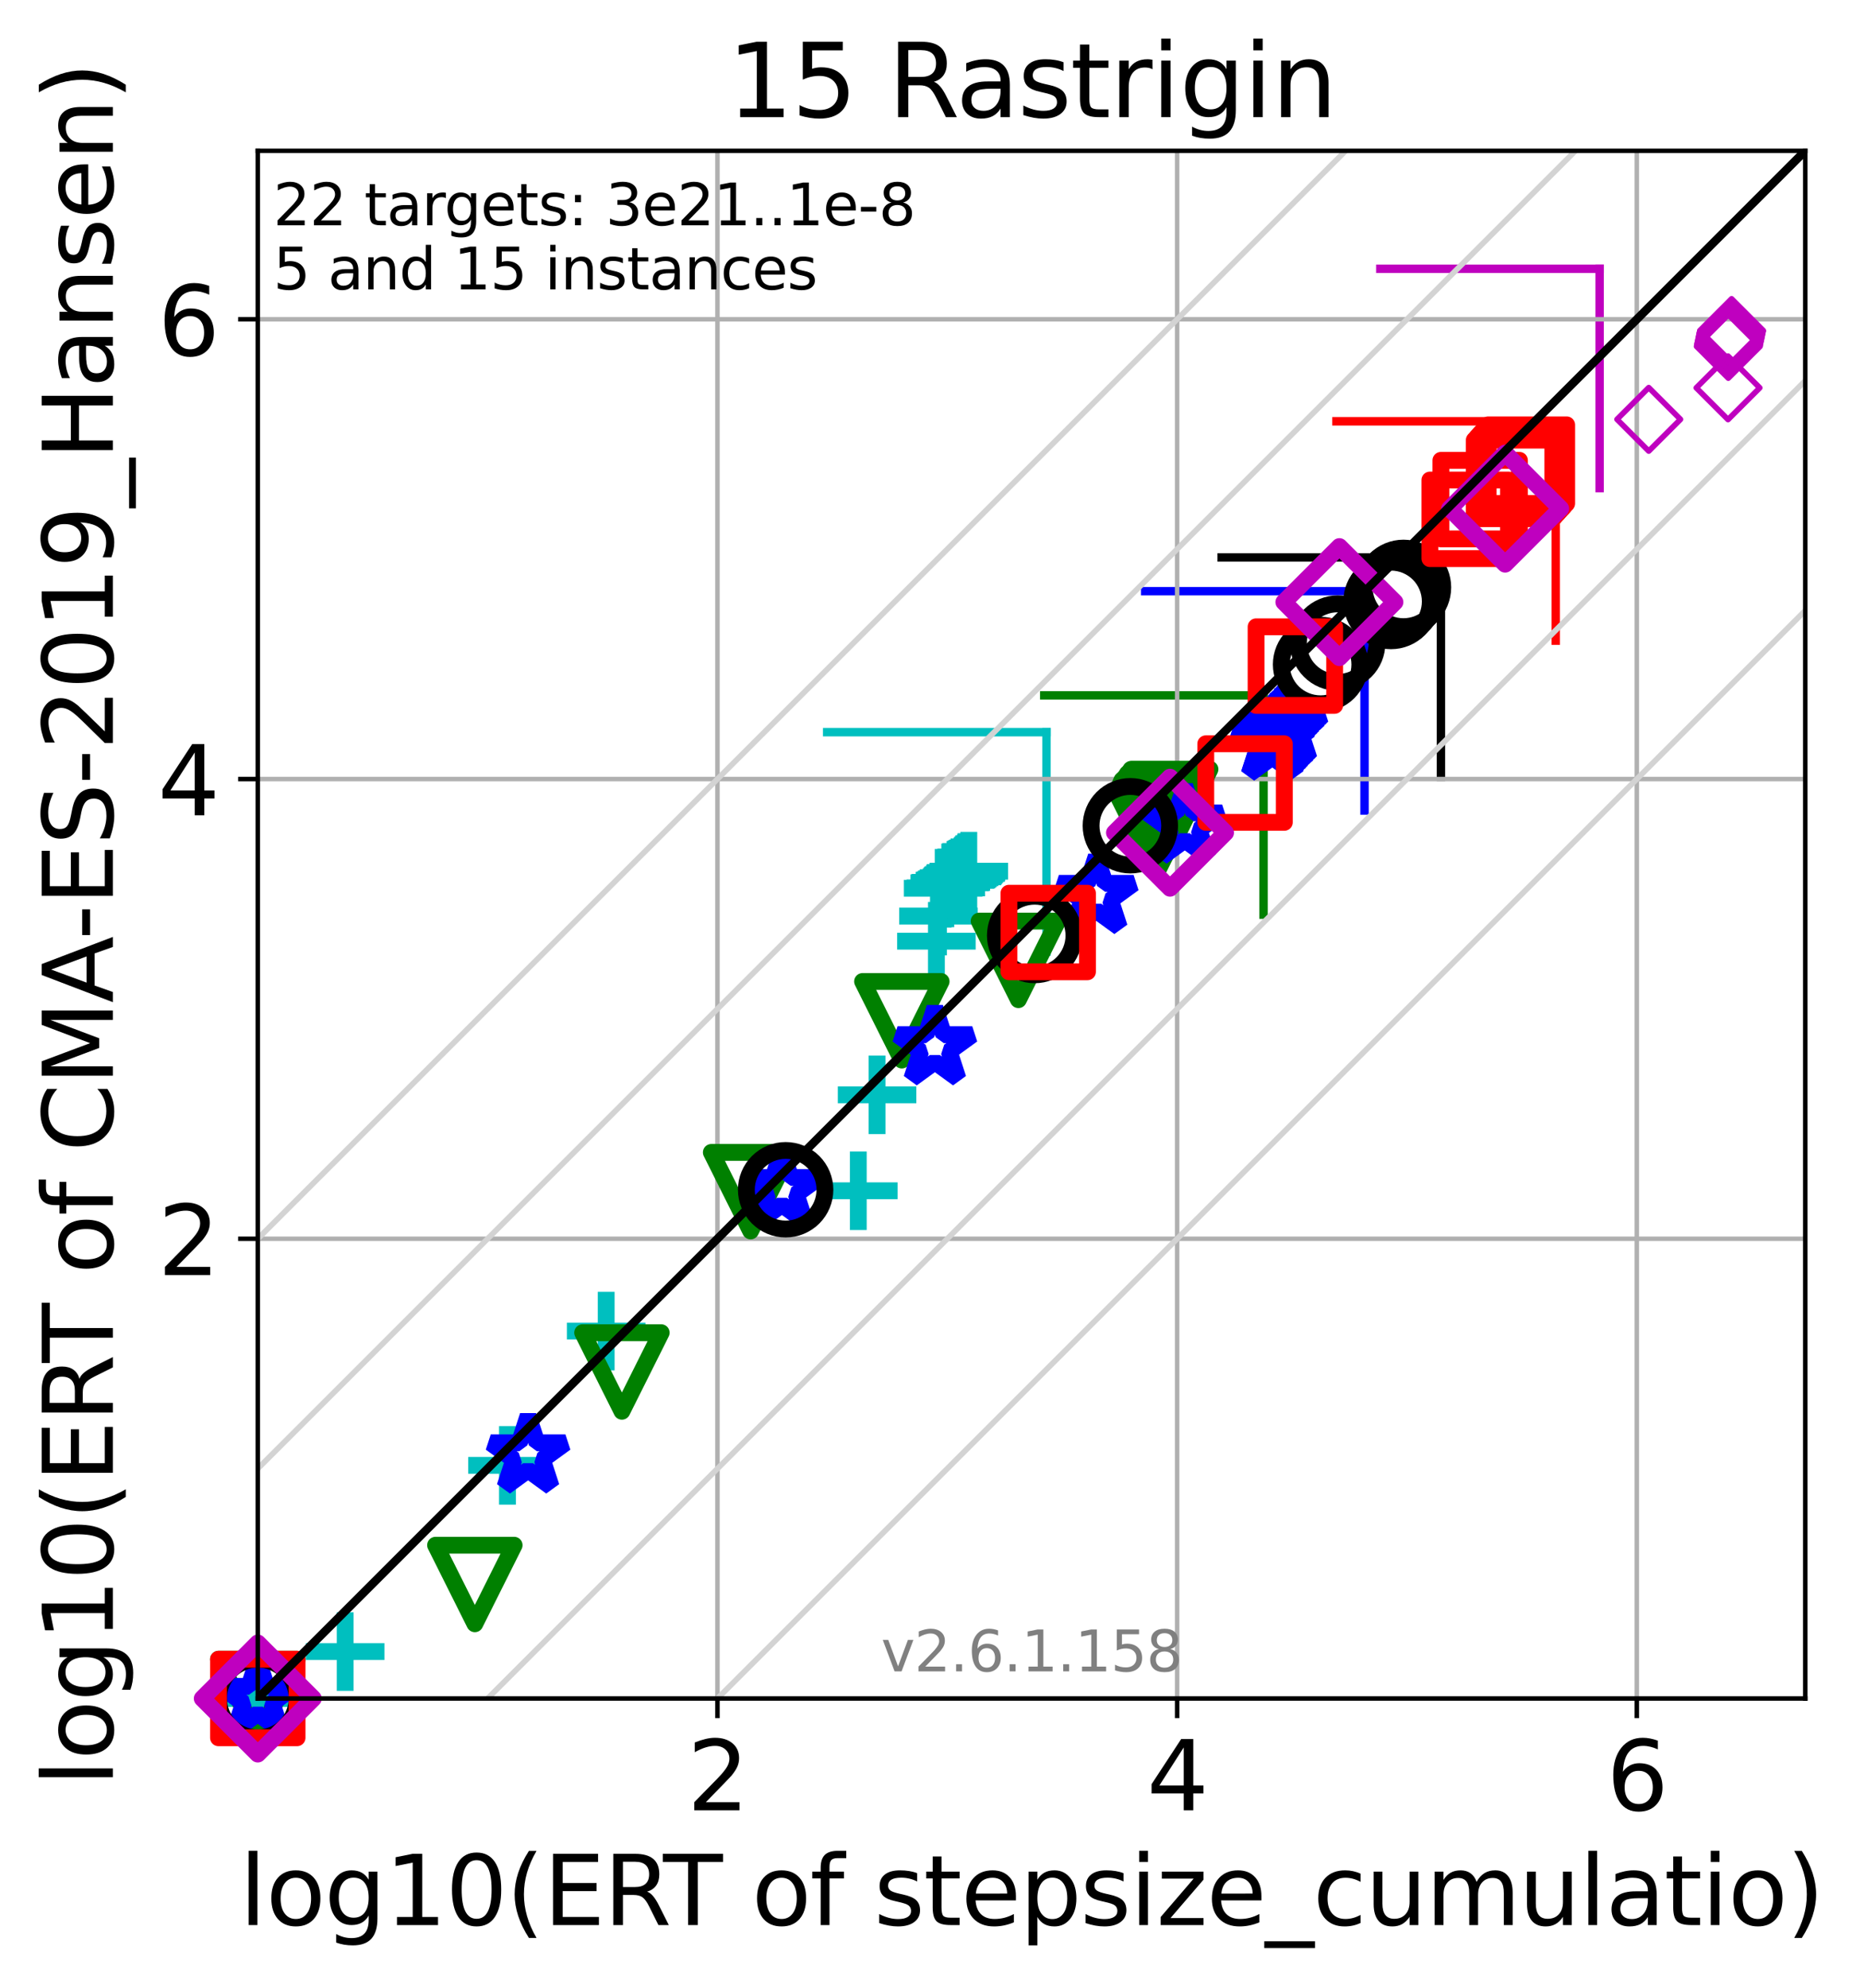 <?xml version="1.0" encoding="utf-8" standalone="no"?>
<!DOCTYPE svg PUBLIC "-//W3C//DTD SVG 1.1//EN"
  "http://www.w3.org/Graphics/SVG/1.1/DTD/svg11.dtd">
<svg xmlns:xlink="http://www.w3.org/1999/xlink" width="332.207pt" height="354.256pt" viewBox="0 0 332.207 354.256" xmlns="http://www.w3.org/2000/svg" version="1.1">
 <defs>
  <style type="text/css">*{stroke-linejoin: round; stroke-linecap: butt}</style>
 </defs>
 <g id="figure_1">
  <g id="patch_1">
   <path d="M 0 354.256 
L 332.207 354.256 
L 332.207 0 
L 0 0 
z
" style="fill: #ffffff"/>
  </g>
  <g id="axes_1">
   <g id="patch_2">
    <path d="M 45.942 302.677 
L 321.742 302.677 
L 321.742 26.877 
L 45.942 26.877 
z
" style="fill: #ffffff"/>
   </g>
   <g id="line2d_1">
    <path d="M 186.506 169.567 
L 186.506 130.479 
" clip-path="url(#p1ae0e7f740)" style="fill: none; stroke: #00bfbf; stroke-width: 1.5; stroke-linecap: square"/>
   </g>
   <g id="line2d_2">
    <path d="M 147.418 130.479 
L 186.506 130.479 
" clip-path="url(#p1ae0e7f740)" style="fill: none; stroke: #00bfbf; stroke-width: 1.5; stroke-linecap: square"/>
   </g>
   <g id="line2d_3">
    <path d="M 225.193 163.007 
L 225.193 123.919 
" clip-path="url(#p1ae0e7f740)" style="fill: none; stroke: #008000; stroke-width: 1.5; stroke-linecap: square"/>
   </g>
   <g id="line2d_4">
    <path d="M 186.105 123.919 
L 225.193 123.919 
" clip-path="url(#p1ae0e7f740)" style="fill: none; stroke: #008000; stroke-width: 1.5; stroke-linecap: square"/>
   </g>
   <g id="line2d_5">
    <path d="M 243.19 144.439 
L 243.19 105.351 
" clip-path="url(#p1ae0e7f740)" style="fill: none; stroke: #0000ff; stroke-width: 1.5; stroke-linecap: square"/>
   </g>
   <g id="line2d_6">
    <path d="M 204.102 105.351 
L 243.19 105.351 
" clip-path="url(#p1ae0e7f740)" style="fill: none; stroke: #0000ff; stroke-width: 1.5; stroke-linecap: square"/>
   </g>
   <g id="line2d_7">
    <path d="M 256.806 138.422 
L 256.806 99.334 
" clip-path="url(#p1ae0e7f740)" style="fill: none; stroke: #000000; stroke-width: 1.5; stroke-linecap: square"/>
   </g>
   <g id="line2d_8">
    <path d="M 217.718 99.334 
L 256.806 99.334 
" clip-path="url(#p1ae0e7f740)" style="fill: none; stroke: #000000; stroke-width: 1.5; stroke-linecap: square"/>
   </g>
   <g id="line2d_9">
    <path d="M 277.269 114.167 
L 277.269 75.079 
" clip-path="url(#p1ae0e7f740)" style="fill: none; stroke: #ff0000; stroke-width: 1.5; stroke-linecap: square"/>
   </g>
   <g id="line2d_10">
    <path d="M 238.181 75.079 
L 277.269 75.079 
" clip-path="url(#p1ae0e7f740)" style="fill: none; stroke: #ff0000; stroke-width: 1.5; stroke-linecap: square"/>
   </g>
   <g id="line2d_11">
    <path d="M 285.088 86.987 
L 285.088 47.899 
" clip-path="url(#p1ae0e7f740)" style="fill: none; stroke: #bf00bf; stroke-width: 1.5; stroke-linecap: square"/>
   </g>
   <g id="line2d_12">
    <path d="M 246 47.899 
L 285.088 47.899 
" clip-path="url(#p1ae0e7f740)" style="fill: none; stroke: #bf00bf; stroke-width: 1.5; stroke-linecap: square"/>
   </g>
   <g id="matplotlib.axis_1">
    <g id="xtick_1">
     <g id="line2d_13">
      <path d="M 127.867 302.677 
L 127.867 26.877 
" clip-path="url(#p1ae0e7f740)" style="fill: none; stroke: #b0b0b0; stroke-width: 0.8; stroke-linecap: square"/>
     </g>
     <g id="line2d_14">
      <defs>
       <path id="m1ad8eb8d39" d="M 0 0 
L 0 3.5 
" style="stroke: #000000; stroke-width: 0.8"/>
      </defs>
      <g>
       <use xlink:href="#m1ad8eb8d39" x="127.867" y="302.677" style="stroke: #000000; stroke-width: 0.8"/>
      </g>
     </g>
     <g id="text_1">
      <!-- 2 -->
      <g transform="translate(122.459 322.595)scale(0.17 -0.17)">
       <defs>
        <path id="DejaVuSans-32" d="M 1228 531 
L 3431 531 
L 3431 0 
L 469 0 
L 469 531 
Q 828 903 1448 1529 
Q 2069 2156 2228 2338 
Q 2531 2678 2651 2914 
Q 2772 3150 2772 3378 
Q 2772 3750 2511 3984 
Q 2250 4219 1831 4219 
Q 1534 4219 1204 4116 
Q 875 4013 500 3803 
L 500 4441 
Q 881 4594 1212 4672 
Q 1544 4750 1819 4750 
Q 2544 4750 2975 4387 
Q 3406 4025 3406 3419 
Q 3406 3131 3298 2873 
Q 3191 2616 2906 2266 
Q 2828 2175 2409 1742 
Q 1991 1309 1228 531 
z
" transform="scale(0.016)"/>
       </defs>
       <use xlink:href="#DejaVuSans-32"/>
      </g>
     </g>
    </g>
    <g id="xtick_2">
     <g id="line2d_15">
      <path d="M 209.792 302.677 
L 209.792 26.877 
" clip-path="url(#p1ae0e7f740)" style="fill: none; stroke: #b0b0b0; stroke-width: 0.8; stroke-linecap: square"/>
     </g>
     <g id="line2d_16">
      <g>
       <use xlink:href="#m1ad8eb8d39" x="209.792" y="302.677" style="stroke: #000000; stroke-width: 0.8"/>
      </g>
     </g>
     <g id="text_2">
      <!-- 4 -->
      <g transform="translate(204.384 322.595)scale(0.17 -0.17)">
       <defs>
        <path id="DejaVuSans-34" d="M 2419 4116 
L 825 1625 
L 2419 1625 
L 2419 4116 
z
M 2253 4666 
L 3047 4666 
L 3047 1625 
L 3713 1625 
L 3713 1100 
L 3047 1100 
L 3047 0 
L 2419 0 
L 2419 1100 
L 313 1100 
L 313 1709 
L 2253 4666 
z
" transform="scale(0.016)"/>
       </defs>
       <use xlink:href="#DejaVuSans-34"/>
      </g>
     </g>
    </g>
    <g id="xtick_3">
     <g id="line2d_17">
      <path d="M 291.717 302.677 
L 291.717 26.877 
" clip-path="url(#p1ae0e7f740)" style="fill: none; stroke: #b0b0b0; stroke-width: 0.8; stroke-linecap: square"/>
     </g>
     <g id="line2d_18">
      <g>
       <use xlink:href="#m1ad8eb8d39" x="291.717" y="302.677" style="stroke: #000000; stroke-width: 0.8"/>
      </g>
     </g>
     <g id="text_3">
      <!-- 6 -->
      <g transform="translate(286.309 322.595)scale(0.17 -0.17)">
       <defs>
        <path id="DejaVuSans-36" d="M 2113 2584 
Q 1688 2584 1439 2293 
Q 1191 2003 1191 1497 
Q 1191 994 1439 701 
Q 1688 409 2113 409 
Q 2538 409 2786 701 
Q 3034 994 3034 1497 
Q 3034 2003 2786 2293 
Q 2538 2584 2113 2584 
z
M 3366 4563 
L 3366 3988 
Q 3128 4100 2886 4159 
Q 2644 4219 2406 4219 
Q 1781 4219 1451 3797 
Q 1122 3375 1075 2522 
Q 1259 2794 1537 2939 
Q 1816 3084 2150 3084 
Q 2853 3084 3261 2657 
Q 3669 2231 3669 1497 
Q 3669 778 3244 343 
Q 2819 -91 2113 -91 
Q 1303 -91 875 529 
Q 447 1150 447 2328 
Q 447 3434 972 4092 
Q 1497 4750 2381 4750 
Q 2619 4750 2861 4703 
Q 3103 4656 3366 4563 
z
" transform="scale(0.016)"/>
       </defs>
       <use xlink:href="#DejaVuSans-36"/>
      </g>
     </g>
    </g>
    <g id="text_4">
     <!-- log10(ERT of stepsize_cumulatio) -->
     <g transform="translate(42.677 343.047)scale(0.17 -0.17)">
      <defs>
       <path id="DejaVuSans-6c" d="M 603 4863 
L 1178 4863 
L 1178 0 
L 603 0 
L 603 4863 
z
" transform="scale(0.016)"/>
       <path id="DejaVuSans-6f" d="M 1959 3097 
Q 1497 3097 1228 2736 
Q 959 2375 959 1747 
Q 959 1119 1226 758 
Q 1494 397 1959 397 
Q 2419 397 2687 759 
Q 2956 1122 2956 1747 
Q 2956 2369 2687 2733 
Q 2419 3097 1959 3097 
z
M 1959 3584 
Q 2709 3584 3137 3096 
Q 3566 2609 3566 1747 
Q 3566 888 3137 398 
Q 2709 -91 1959 -91 
Q 1206 -91 779 398 
Q 353 888 353 1747 
Q 353 2609 779 3096 
Q 1206 3584 1959 3584 
z
" transform="scale(0.016)"/>
       <path id="DejaVuSans-67" d="M 2906 1791 
Q 2906 2416 2648 2759 
Q 2391 3103 1925 3103 
Q 1463 3103 1205 2759 
Q 947 2416 947 1791 
Q 947 1169 1205 825 
Q 1463 481 1925 481 
Q 2391 481 2648 825 
Q 2906 1169 2906 1791 
z
M 3481 434 
Q 3481 -459 3084 -895 
Q 2688 -1331 1869 -1331 
Q 1566 -1331 1297 -1286 
Q 1028 -1241 775 -1147 
L 775 -588 
Q 1028 -725 1275 -790 
Q 1522 -856 1778 -856 
Q 2344 -856 2625 -561 
Q 2906 -266 2906 331 
L 2906 616 
Q 2728 306 2450 153 
Q 2172 0 1784 0 
Q 1141 0 747 490 
Q 353 981 353 1791 
Q 353 2603 747 3093 
Q 1141 3584 1784 3584 
Q 2172 3584 2450 3431 
Q 2728 3278 2906 2969 
L 2906 3500 
L 3481 3500 
L 3481 434 
z
" transform="scale(0.016)"/>
       <path id="DejaVuSans-31" d="M 794 531 
L 1825 531 
L 1825 4091 
L 703 3866 
L 703 4441 
L 1819 4666 
L 2450 4666 
L 2450 531 
L 3481 531 
L 3481 0 
L 794 0 
L 794 531 
z
" transform="scale(0.016)"/>
       <path id="DejaVuSans-30" d="M 2034 4250 
Q 1547 4250 1301 3770 
Q 1056 3291 1056 2328 
Q 1056 1369 1301 889 
Q 1547 409 2034 409 
Q 2525 409 2770 889 
Q 3016 1369 3016 2328 
Q 3016 3291 2770 3770 
Q 2525 4250 2034 4250 
z
M 2034 4750 
Q 2819 4750 3233 4129 
Q 3647 3509 3647 2328 
Q 3647 1150 3233 529 
Q 2819 -91 2034 -91 
Q 1250 -91 836 529 
Q 422 1150 422 2328 
Q 422 3509 836 4129 
Q 1250 4750 2034 4750 
z
" transform="scale(0.016)"/>
       <path id="DejaVuSans-28" d="M 1984 4856 
Q 1566 4138 1362 3434 
Q 1159 2731 1159 2009 
Q 1159 1288 1364 580 
Q 1569 -128 1984 -844 
L 1484 -844 
Q 1016 -109 783 600 
Q 550 1309 550 2009 
Q 550 2706 781 3412 
Q 1013 4119 1484 4856 
L 1984 4856 
z
" transform="scale(0.016)"/>
       <path id="DejaVuSans-45" d="M 628 4666 
L 3578 4666 
L 3578 4134 
L 1259 4134 
L 1259 2753 
L 3481 2753 
L 3481 2222 
L 1259 2222 
L 1259 531 
L 3634 531 
L 3634 0 
L 628 0 
L 628 4666 
z
" transform="scale(0.016)"/>
       <path id="DejaVuSans-52" d="M 2841 2188 
Q 3044 2119 3236 1894 
Q 3428 1669 3622 1275 
L 4263 0 
L 3584 0 
L 2988 1197 
Q 2756 1666 2539 1819 
Q 2322 1972 1947 1972 
L 1259 1972 
L 1259 0 
L 628 0 
L 628 4666 
L 2053 4666 
Q 2853 4666 3247 4331 
Q 3641 3997 3641 3322 
Q 3641 2881 3436 2590 
Q 3231 2300 2841 2188 
z
M 1259 4147 
L 1259 2491 
L 2053 2491 
Q 2509 2491 2742 2702 
Q 2975 2913 2975 3322 
Q 2975 3731 2742 3939 
Q 2509 4147 2053 4147 
L 1259 4147 
z
" transform="scale(0.016)"/>
       <path id="DejaVuSans-54" d="M -19 4666 
L 3928 4666 
L 3928 4134 
L 2272 4134 
L 2272 0 
L 1638 0 
L 1638 4134 
L -19 4134 
L -19 4666 
z
" transform="scale(0.016)"/>
       <path id="DejaVuSans-20" transform="scale(0.016)"/>
       <path id="DejaVuSans-66" d="M 2375 4863 
L 2375 4384 
L 1825 4384 
Q 1516 4384 1395 4259 
Q 1275 4134 1275 3809 
L 1275 3500 
L 2222 3500 
L 2222 3053 
L 1275 3053 
L 1275 0 
L 697 0 
L 697 3053 
L 147 3053 
L 147 3500 
L 697 3500 
L 697 3744 
Q 697 4328 969 4595 
Q 1241 4863 1831 4863 
L 2375 4863 
z
" transform="scale(0.016)"/>
       <path id="DejaVuSans-73" d="M 2834 3397 
L 2834 2853 
Q 2591 2978 2328 3040 
Q 2066 3103 1784 3103 
Q 1356 3103 1142 2972 
Q 928 2841 928 2578 
Q 928 2378 1081 2264 
Q 1234 2150 1697 2047 
L 1894 2003 
Q 2506 1872 2764 1633 
Q 3022 1394 3022 966 
Q 3022 478 2636 193 
Q 2250 -91 1575 -91 
Q 1294 -91 989 -36 
Q 684 19 347 128 
L 347 722 
Q 666 556 975 473 
Q 1284 391 1588 391 
Q 1994 391 2212 530 
Q 2431 669 2431 922 
Q 2431 1156 2273 1281 
Q 2116 1406 1581 1522 
L 1381 1569 
Q 847 1681 609 1914 
Q 372 2147 372 2553 
Q 372 3047 722 3315 
Q 1072 3584 1716 3584 
Q 2034 3584 2315 3537 
Q 2597 3491 2834 3397 
z
" transform="scale(0.016)"/>
       <path id="DejaVuSans-74" d="M 1172 4494 
L 1172 3500 
L 2356 3500 
L 2356 3053 
L 1172 3053 
L 1172 1153 
Q 1172 725 1289 603 
Q 1406 481 1766 481 
L 2356 481 
L 2356 0 
L 1766 0 
Q 1100 0 847 248 
Q 594 497 594 1153 
L 594 3053 
L 172 3053 
L 172 3500 
L 594 3500 
L 594 4494 
L 1172 4494 
z
" transform="scale(0.016)"/>
       <path id="DejaVuSans-65" d="M 3597 1894 
L 3597 1613 
L 953 1613 
Q 991 1019 1311 708 
Q 1631 397 2203 397 
Q 2534 397 2845 478 
Q 3156 559 3463 722 
L 3463 178 
Q 3153 47 2828 -22 
Q 2503 -91 2169 -91 
Q 1331 -91 842 396 
Q 353 884 353 1716 
Q 353 2575 817 3079 
Q 1281 3584 2069 3584 
Q 2775 3584 3186 3129 
Q 3597 2675 3597 1894 
z
M 3022 2063 
Q 3016 2534 2758 2815 
Q 2500 3097 2075 3097 
Q 1594 3097 1305 2825 
Q 1016 2553 972 2059 
L 3022 2063 
z
" transform="scale(0.016)"/>
       <path id="DejaVuSans-70" d="M 1159 525 
L 1159 -1331 
L 581 -1331 
L 581 3500 
L 1159 3500 
L 1159 2969 
Q 1341 3281 1617 3432 
Q 1894 3584 2278 3584 
Q 2916 3584 3314 3078 
Q 3713 2572 3713 1747 
Q 3713 922 3314 415 
Q 2916 -91 2278 -91 
Q 1894 -91 1617 61 
Q 1341 213 1159 525 
z
M 3116 1747 
Q 3116 2381 2855 2742 
Q 2594 3103 2138 3103 
Q 1681 3103 1420 2742 
Q 1159 2381 1159 1747 
Q 1159 1113 1420 752 
Q 1681 391 2138 391 
Q 2594 391 2855 752 
Q 3116 1113 3116 1747 
z
" transform="scale(0.016)"/>
       <path id="DejaVuSans-69" d="M 603 3500 
L 1178 3500 
L 1178 0 
L 603 0 
L 603 3500 
z
M 603 4863 
L 1178 4863 
L 1178 4134 
L 603 4134 
L 603 4863 
z
" transform="scale(0.016)"/>
       <path id="DejaVuSans-7a" d="M 353 3500 
L 3084 3500 
L 3084 2975 
L 922 459 
L 3084 459 
L 3084 0 
L 275 0 
L 275 525 
L 2438 3041 
L 353 3041 
L 353 3500 
z
" transform="scale(0.016)"/>
       <path id="DejaVuSans-5f" d="M 3263 -1063 
L 3263 -1509 
L -63 -1509 
L -63 -1063 
L 3263 -1063 
z
" transform="scale(0.016)"/>
       <path id="DejaVuSans-63" d="M 3122 3366 
L 3122 2828 
Q 2878 2963 2633 3030 
Q 2388 3097 2138 3097 
Q 1578 3097 1268 2742 
Q 959 2388 959 1747 
Q 959 1106 1268 751 
Q 1578 397 2138 397 
Q 2388 397 2633 464 
Q 2878 531 3122 666 
L 3122 134 
Q 2881 22 2623 -34 
Q 2366 -91 2075 -91 
Q 1284 -91 818 406 
Q 353 903 353 1747 
Q 353 2603 823 3093 
Q 1294 3584 2113 3584 
Q 2378 3584 2631 3529 
Q 2884 3475 3122 3366 
z
" transform="scale(0.016)"/>
       <path id="DejaVuSans-75" d="M 544 1381 
L 544 3500 
L 1119 3500 
L 1119 1403 
Q 1119 906 1312 657 
Q 1506 409 1894 409 
Q 2359 409 2629 706 
Q 2900 1003 2900 1516 
L 2900 3500 
L 3475 3500 
L 3475 0 
L 2900 0 
L 2900 538 
Q 2691 219 2414 64 
Q 2138 -91 1772 -91 
Q 1169 -91 856 284 
Q 544 659 544 1381 
z
M 1991 3584 
L 1991 3584 
z
" transform="scale(0.016)"/>
       <path id="DejaVuSans-6d" d="M 3328 2828 
Q 3544 3216 3844 3400 
Q 4144 3584 4550 3584 
Q 5097 3584 5394 3201 
Q 5691 2819 5691 2113 
L 5691 0 
L 5113 0 
L 5113 2094 
Q 5113 2597 4934 2840 
Q 4756 3084 4391 3084 
Q 3944 3084 3684 2787 
Q 3425 2491 3425 1978 
L 3425 0 
L 2847 0 
L 2847 2094 
Q 2847 2600 2669 2842 
Q 2491 3084 2119 3084 
Q 1678 3084 1418 2786 
Q 1159 2488 1159 1978 
L 1159 0 
L 581 0 
L 581 3500 
L 1159 3500 
L 1159 2956 
Q 1356 3278 1631 3431 
Q 1906 3584 2284 3584 
Q 2666 3584 2933 3390 
Q 3200 3197 3328 2828 
z
" transform="scale(0.016)"/>
       <path id="DejaVuSans-61" d="M 2194 1759 
Q 1497 1759 1228 1600 
Q 959 1441 959 1056 
Q 959 750 1161 570 
Q 1363 391 1709 391 
Q 2188 391 2477 730 
Q 2766 1069 2766 1631 
L 2766 1759 
L 2194 1759 
z
M 3341 1997 
L 3341 0 
L 2766 0 
L 2766 531 
Q 2569 213 2275 61 
Q 1981 -91 1556 -91 
Q 1019 -91 701 211 
Q 384 513 384 1019 
Q 384 1609 779 1909 
Q 1175 2209 1959 2209 
L 2766 2209 
L 2766 2266 
Q 2766 2663 2505 2880 
Q 2244 3097 1772 3097 
Q 1472 3097 1187 3025 
Q 903 2953 641 2809 
L 641 3341 
Q 956 3463 1253 3523 
Q 1550 3584 1831 3584 
Q 2591 3584 2966 3190 
Q 3341 2797 3341 1997 
z
" transform="scale(0.016)"/>
       <path id="DejaVuSans-29" d="M 513 4856 
L 1013 4856 
Q 1481 4119 1714 3412 
Q 1947 2706 1947 2009 
Q 1947 1309 1714 600 
Q 1481 -109 1013 -844 
L 513 -844 
Q 928 -128 1133 580 
Q 1338 1288 1338 2009 
Q 1338 2731 1133 3434 
Q 928 4138 513 4856 
z
" transform="scale(0.016)"/>
      </defs>
      <use xlink:href="#DejaVuSans-6c"/>
      <use xlink:href="#DejaVuSans-6f" x="27.783"/>
      <use xlink:href="#DejaVuSans-67" x="88.965"/>
      <use xlink:href="#DejaVuSans-31" x="152.441"/>
      <use xlink:href="#DejaVuSans-30" x="216.064"/>
      <use xlink:href="#DejaVuSans-28" x="279.688"/>
      <use xlink:href="#DejaVuSans-45" x="318.701"/>
      <use xlink:href="#DejaVuSans-52" x="381.885"/>
      <use xlink:href="#DejaVuSans-54" x="444.117"/>
      <use xlink:href="#DejaVuSans-20" x="505.201"/>
      <use xlink:href="#DejaVuSans-6f" x="536.988"/>
      <use xlink:href="#DejaVuSans-66" x="598.17"/>
      <use xlink:href="#DejaVuSans-20" x="633.375"/>
      <use xlink:href="#DejaVuSans-73" x="665.162"/>
      <use xlink:href="#DejaVuSans-74" x="717.262"/>
      <use xlink:href="#DejaVuSans-65" x="756.471"/>
      <use xlink:href="#DejaVuSans-70" x="817.994"/>
      <use xlink:href="#DejaVuSans-73" x="881.471"/>
      <use xlink:href="#DejaVuSans-69" x="933.57"/>
      <use xlink:href="#DejaVuSans-7a" x="961.354"/>
      <use xlink:href="#DejaVuSans-65" x="1013.844"/>
      <use xlink:href="#DejaVuSans-5f" x="1075.367"/>
      <use xlink:href="#DejaVuSans-63" x="1125.367"/>
      <use xlink:href="#DejaVuSans-75" x="1180.348"/>
      <use xlink:href="#DejaVuSans-6d" x="1243.727"/>
      <use xlink:href="#DejaVuSans-75" x="1341.139"/>
      <use xlink:href="#DejaVuSans-6c" x="1404.518"/>
      <use xlink:href="#DejaVuSans-61" x="1432.301"/>
      <use xlink:href="#DejaVuSans-74" x="1493.58"/>
      <use xlink:href="#DejaVuSans-69" x="1532.789"/>
      <use xlink:href="#DejaVuSans-6f" x="1560.572"/>
      <use xlink:href="#DejaVuSans-29" x="1621.754"/>
     </g>
    </g>
   </g>
   <g id="matplotlib.axis_2">
    <g id="ytick_1">
     <g id="line2d_19">
      <path d="M 45.942 220.752 
L 321.742 220.752 
" clip-path="url(#p1ae0e7f740)" style="fill: none; stroke: #b0b0b0; stroke-width: 0.8; stroke-linecap: square"/>
     </g>
     <g id="line2d_20">
      <defs>
       <path id="mde16da1a6f" d="M 0 0 
L -3.5 0 
" style="stroke: #000000; stroke-width: 0.8"/>
      </defs>
      <g>
       <use xlink:href="#mde16da1a6f" x="45.942" y="220.752" style="stroke: #000000; stroke-width: 0.8"/>
      </g>
     </g>
     <g id="text_5">
      <!-- 2 -->
      <g transform="translate(28.126 227.211)scale(0.17 -0.17)">
       <use xlink:href="#DejaVuSans-32"/>
      </g>
     </g>
    </g>
    <g id="ytick_2">
     <g id="line2d_21">
      <path d="M 45.942 138.827 
L 321.742 138.827 
" clip-path="url(#p1ae0e7f740)" style="fill: none; stroke: #b0b0b0; stroke-width: 0.8; stroke-linecap: square"/>
     </g>
     <g id="line2d_22">
      <g>
       <use xlink:href="#mde16da1a6f" x="45.942" y="138.827" style="stroke: #000000; stroke-width: 0.8"/>
      </g>
     </g>
     <g id="text_6">
      <!-- 4 -->
      <g transform="translate(28.126 145.286)scale(0.17 -0.17)">
       <use xlink:href="#DejaVuSans-34"/>
      </g>
     </g>
    </g>
    <g id="ytick_3">
     <g id="line2d_23">
      <path d="M 45.942 56.902 
L 321.742 56.902 
" clip-path="url(#p1ae0e7f740)" style="fill: none; stroke: #b0b0b0; stroke-width: 0.8; stroke-linecap: square"/>
     </g>
     <g id="line2d_24">
      <g>
       <use xlink:href="#mde16da1a6f" x="45.942" y="56.902" style="stroke: #000000; stroke-width: 0.8"/>
      </g>
     </g>
     <g id="text_7">
      <!-- 6 -->
      <g transform="translate(28.126 63.361)scale(0.17 -0.17)">
       <use xlink:href="#DejaVuSans-36"/>
      </g>
     </g>
    </g>
    <g id="text_8">
     <!-- log10(ERT of CMA-ES-2019_Hansen) -->
     <g transform="translate(20.117 318.342)rotate(-90)scale(0.17 -0.17)">
      <defs>
       <path id="DejaVuSans-43" d="M 4122 4306 
L 4122 3641 
Q 3803 3938 3442 4084 
Q 3081 4231 2675 4231 
Q 1875 4231 1450 3742 
Q 1025 3253 1025 2328 
Q 1025 1406 1450 917 
Q 1875 428 2675 428 
Q 3081 428 3442 575 
Q 3803 722 4122 1019 
L 4122 359 
Q 3791 134 3420 21 
Q 3050 -91 2638 -91 
Q 1578 -91 968 557 
Q 359 1206 359 2328 
Q 359 3453 968 4101 
Q 1578 4750 2638 4750 
Q 3056 4750 3426 4639 
Q 3797 4528 4122 4306 
z
" transform="scale(0.016)"/>
       <path id="DejaVuSans-4d" d="M 628 4666 
L 1569 4666 
L 2759 1491 
L 3956 4666 
L 4897 4666 
L 4897 0 
L 4281 0 
L 4281 4097 
L 3078 897 
L 2444 897 
L 1241 4097 
L 1241 0 
L 628 0 
L 628 4666 
z
" transform="scale(0.016)"/>
       <path id="DejaVuSans-41" d="M 2188 4044 
L 1331 1722 
L 3047 1722 
L 2188 4044 
z
M 1831 4666 
L 2547 4666 
L 4325 0 
L 3669 0 
L 3244 1197 
L 1141 1197 
L 716 0 
L 50 0 
L 1831 4666 
z
" transform="scale(0.016)"/>
       <path id="DejaVuSans-2d" d="M 313 2009 
L 1997 2009 
L 1997 1497 
L 313 1497 
L 313 2009 
z
" transform="scale(0.016)"/>
       <path id="DejaVuSans-53" d="M 3425 4513 
L 3425 3897 
Q 3066 4069 2747 4153 
Q 2428 4238 2131 4238 
Q 1616 4238 1336 4038 
Q 1056 3838 1056 3469 
Q 1056 3159 1242 3001 
Q 1428 2844 1947 2747 
L 2328 2669 
Q 3034 2534 3370 2195 
Q 3706 1856 3706 1288 
Q 3706 609 3251 259 
Q 2797 -91 1919 -91 
Q 1588 -91 1214 -16 
Q 841 59 441 206 
L 441 856 
Q 825 641 1194 531 
Q 1563 422 1919 422 
Q 2459 422 2753 634 
Q 3047 847 3047 1241 
Q 3047 1584 2836 1778 
Q 2625 1972 2144 2069 
L 1759 2144 
Q 1053 2284 737 2584 
Q 422 2884 422 3419 
Q 422 4038 858 4394 
Q 1294 4750 2059 4750 
Q 2388 4750 2728 4690 
Q 3069 4631 3425 4513 
z
" transform="scale(0.016)"/>
       <path id="DejaVuSans-39" d="M 703 97 
L 703 672 
Q 941 559 1184 500 
Q 1428 441 1663 441 
Q 2288 441 2617 861 
Q 2947 1281 2994 2138 
Q 2813 1869 2534 1725 
Q 2256 1581 1919 1581 
Q 1219 1581 811 2004 
Q 403 2428 403 3163 
Q 403 3881 828 4315 
Q 1253 4750 1959 4750 
Q 2769 4750 3195 4129 
Q 3622 3509 3622 2328 
Q 3622 1225 3098 567 
Q 2575 -91 1691 -91 
Q 1453 -91 1209 -44 
Q 966 3 703 97 
z
M 1959 2075 
Q 2384 2075 2632 2365 
Q 2881 2656 2881 3163 
Q 2881 3666 2632 3958 
Q 2384 4250 1959 4250 
Q 1534 4250 1286 3958 
Q 1038 3666 1038 3163 
Q 1038 2656 1286 2365 
Q 1534 2075 1959 2075 
z
" transform="scale(0.016)"/>
       <path id="DejaVuSans-48" d="M 628 4666 
L 1259 4666 
L 1259 2753 
L 3553 2753 
L 3553 4666 
L 4184 4666 
L 4184 0 
L 3553 0 
L 3553 2222 
L 1259 2222 
L 1259 0 
L 628 0 
L 628 4666 
z
" transform="scale(0.016)"/>
       <path id="DejaVuSans-6e" d="M 3513 2113 
L 3513 0 
L 2938 0 
L 2938 2094 
Q 2938 2591 2744 2837 
Q 2550 3084 2163 3084 
Q 1697 3084 1428 2787 
Q 1159 2491 1159 1978 
L 1159 0 
L 581 0 
L 581 3500 
L 1159 3500 
L 1159 2956 
Q 1366 3272 1645 3428 
Q 1925 3584 2291 3584 
Q 2894 3584 3203 3211 
Q 3513 2838 3513 2113 
z
" transform="scale(0.016)"/>
      </defs>
      <use xlink:href="#DejaVuSans-6c"/>
      <use xlink:href="#DejaVuSans-6f" x="27.783"/>
      <use xlink:href="#DejaVuSans-67" x="88.965"/>
      <use xlink:href="#DejaVuSans-31" x="152.441"/>
      <use xlink:href="#DejaVuSans-30" x="216.064"/>
      <use xlink:href="#DejaVuSans-28" x="279.688"/>
      <use xlink:href="#DejaVuSans-45" x="318.701"/>
      <use xlink:href="#DejaVuSans-52" x="381.885"/>
      <use xlink:href="#DejaVuSans-54" x="444.117"/>
      <use xlink:href="#DejaVuSans-20" x="505.201"/>
      <use xlink:href="#DejaVuSans-6f" x="536.988"/>
      <use xlink:href="#DejaVuSans-66" x="598.17"/>
      <use xlink:href="#DejaVuSans-20" x="633.375"/>
      <use xlink:href="#DejaVuSans-43" x="665.162"/>
      <use xlink:href="#DejaVuSans-4d" x="734.986"/>
      <use xlink:href="#DejaVuSans-41" x="821.266"/>
      <use xlink:href="#DejaVuSans-2d" x="887.424"/>
      <use xlink:href="#DejaVuSans-45" x="923.508"/>
      <use xlink:href="#DejaVuSans-53" x="986.691"/>
      <use xlink:href="#DejaVuSans-2d" x="1050.168"/>
      <use xlink:href="#DejaVuSans-32" x="1086.252"/>
      <use xlink:href="#DejaVuSans-30" x="1149.875"/>
      <use xlink:href="#DejaVuSans-31" x="1213.498"/>
      <use xlink:href="#DejaVuSans-39" x="1277.121"/>
      <use xlink:href="#DejaVuSans-5f" x="1340.744"/>
      <use xlink:href="#DejaVuSans-48" x="1390.744"/>
      <use xlink:href="#DejaVuSans-61" x="1465.939"/>
      <use xlink:href="#DejaVuSans-6e" x="1527.219"/>
      <use xlink:href="#DejaVuSans-73" x="1590.598"/>
      <use xlink:href="#DejaVuSans-65" x="1642.697"/>
      <use xlink:href="#DejaVuSans-6e" x="1704.221"/>
      <use xlink:href="#DejaVuSans-29" x="1767.6"/>
     </g>
    </g>
   </g>
   <g id="line2d_25">
    <defs>
     <path id="m5a10ab88d4" d="M -7 0 
L 7 0 
M 0 7 
L 0 -7 
" style="stroke: #00bfbf; stroke-width: 3"/>
    </defs>
    <g>
     <use xlink:href="#m5a10ab88d4" x="45.942" y="302.677" style="fill-opacity: 0; stroke: #00bfbf; stroke-width: 3"/>
     <use xlink:href="#m5a10ab88d4" x="61.516" y="294.316" style="fill-opacity: 0; stroke: #00bfbf; stroke-width: 3"/>
     <use xlink:href="#m5a10ab88d4" x="90.442" y="261.131" style="fill-opacity: 0; stroke: #00bfbf; stroke-width: 3"/>
     <use xlink:href="#m5a10ab88d4" x="108.036" y="237.202" style="fill-opacity: 0; stroke: #00bfbf; stroke-width: 3"/>
     <use xlink:href="#m5a10ab88d4" x="152.968" y="212.199" style="fill-opacity: 0; stroke: #00bfbf; stroke-width: 3"/>
     <use xlink:href="#m5a10ab88d4" x="156.313" y="195.101" style="fill-opacity: 0; stroke: #00bfbf; stroke-width: 3"/>
     <use xlink:href="#m5a10ab88d4" x="166.888" y="167.723" style="fill-opacity: 0; stroke: #00bfbf; stroke-width: 3"/>
     <use xlink:href="#m5a10ab88d4" x="167.253" y="163.245" style="fill-opacity: 0; stroke: #00bfbf; stroke-width: 3"/>
     <use xlink:href="#m5a10ab88d4" x="168.092" y="158.291" style="fill-opacity: 0; stroke: #00bfbf; stroke-width: 3"/>
     <use xlink:href="#m5a10ab88d4" x="168.564" y="158.225" style="fill-opacity: 0; stroke: #00bfbf; stroke-width: 3"/>
     <use xlink:href="#m5a10ab88d4" x="169.265" y="157.324" style="fill-opacity: 0; stroke: #00bfbf; stroke-width: 3"/>
     <use xlink:href="#m5a10ab88d4" x="169.462" y="157.239" style="fill-opacity: 0; stroke: #00bfbf; stroke-width: 3"/>
     <use xlink:href="#m5a10ab88d4" x="170.199" y="156.868" style="fill-opacity: 0; stroke: #00bfbf; stroke-width: 3"/>
     <use xlink:href="#m5a10ab88d4" x="170.392" y="156.789" style="fill-opacity: 0; stroke: #00bfbf; stroke-width: 3"/>
     <use xlink:href="#m5a10ab88d4" x="170.625" y="156.616" style="fill-opacity: 0; stroke: #00bfbf; stroke-width: 3"/>
     <use xlink:href="#m5a10ab88d4" x="170.922" y="156.409" style="fill-opacity: 0; stroke: #00bfbf; stroke-width: 3"/>
     <use xlink:href="#m5a10ab88d4" x="171.451" y="156.248" style="fill-opacity: 0; stroke: #00bfbf; stroke-width: 3"/>
     <use xlink:href="#m5a10ab88d4" x="171.616" y="156.046" style="fill-opacity: 0; stroke: #00bfbf; stroke-width: 3"/>
     <use xlink:href="#m5a10ab88d4" x="171.768" y="155.863" style="fill-opacity: 0; stroke: #00bfbf; stroke-width: 3"/>
     <use xlink:href="#m5a10ab88d4" x="172.07" y="155.658" style="fill-opacity: 0; stroke: #00bfbf; stroke-width: 3"/>
     <use xlink:href="#m5a10ab88d4" x="172.156" y="155.485" style="fill-opacity: 0; stroke: #00bfbf; stroke-width: 3"/>
     <use xlink:href="#m5a10ab88d4" x="172.662" y="155.246" style="fill-opacity: 0; stroke: #00bfbf; stroke-width: 3"/>
    </g>
   </g>
   <g id="line2d_26">
    <defs>
     <path id="m52ed064618" d="M -0 7 
L 7 -7 
L -7 -7 
z
" style="stroke: #008000; stroke-width: 3; stroke-linejoin: miter"/>
    </defs>
    <g>
     <use xlink:href="#m52ed064618" x="45.942" y="302.677" style="fill-opacity: 0; stroke: #008000; stroke-width: 3; stroke-linejoin: miter"/>
     <use xlink:href="#m52ed064618" x="84.63" y="282.359" style="fill-opacity: 0; stroke: #008000; stroke-width: 3; stroke-linejoin: miter"/>
     <use xlink:href="#m52ed064618" x="110.84" y="244.49" style="fill-opacity: 0; stroke: #008000; stroke-width: 3; stroke-linejoin: miter"/>
     <use xlink:href="#m52ed064618" x="133.776" y="212.361" style="fill-opacity: 0; stroke: #008000; stroke-width: 3; stroke-linejoin: miter"/>
     <use xlink:href="#m52ed064618" x="160.728" y="181.901" style="fill-opacity: 0; stroke: #008000; stroke-width: 3; stroke-linejoin: miter"/>
     <use xlink:href="#m52ed064618" x="181.504" y="171.143" style="fill-opacity: 0; stroke: #008000; stroke-width: 3; stroke-linejoin: miter"/>
     <use xlink:href="#m52ed064618" x="206.113" y="148.585" style="fill-opacity: 0; stroke: #008000; stroke-width: 3; stroke-linejoin: miter"/>
     <use xlink:href="#m52ed064618" x="206.415" y="147.216" style="fill-opacity: 0; stroke: #008000; stroke-width: 3; stroke-linejoin: miter"/>
     <use xlink:href="#m52ed064618" x="206.667" y="146.821" style="fill-opacity: 0; stroke: #008000; stroke-width: 3; stroke-linejoin: miter"/>
     <use xlink:href="#m52ed064618" x="206.736" y="146.502" style="fill-opacity: 0; stroke: #008000; stroke-width: 3; stroke-linejoin: miter"/>
     <use xlink:href="#m52ed064618" x="206.956" y="146.023" style="fill-opacity: 0; stroke: #008000; stroke-width: 3; stroke-linejoin: miter"/>
     <use xlink:href="#m52ed064618" x="207.156" y="145.912" style="fill-opacity: 0; stroke: #008000; stroke-width: 3; stroke-linejoin: miter"/>
     <use xlink:href="#m52ed064618" x="207.335" y="145.667" style="fill-opacity: 0; stroke: #008000; stroke-width: 3; stroke-linejoin: miter"/>
     <use xlink:href="#m52ed064618" x="207.494" y="145.562" style="fill-opacity: 0; stroke: #008000; stroke-width: 3; stroke-linejoin: miter"/>
     <use xlink:href="#m52ed064618" x="207.708" y="145.332" style="fill-opacity: 0; stroke: #008000; stroke-width: 3; stroke-linejoin: miter"/>
     <use xlink:href="#m52ed064618" x="207.731" y="145.217" style="fill-opacity: 0; stroke: #008000; stroke-width: 3; stroke-linejoin: miter"/>
     <use xlink:href="#m52ed064618" x="207.906" y="144.891" style="fill-opacity: 0; stroke: #008000; stroke-width: 3; stroke-linejoin: miter"/>
     <use xlink:href="#m52ed064618" x="208.078" y="144.781" style="fill-opacity: 0; stroke: #008000; stroke-width: 3; stroke-linejoin: miter"/>
     <use xlink:href="#m52ed064618" x="208.333" y="144.526" style="fill-opacity: 0; stroke: #008000; stroke-width: 3; stroke-linejoin: miter"/>
     <use xlink:href="#m52ed064618" x="208.457" y="144.379" style="fill-opacity: 0; stroke: #008000; stroke-width: 3; stroke-linejoin: miter"/>
     <use xlink:href="#m52ed064618" x="208.532" y="144.157" style="fill-opacity: 0; stroke: #008000; stroke-width: 3; stroke-linejoin: miter"/>
     <use xlink:href="#m52ed064618" x="208.644" y="144.078" style="fill-opacity: 0; stroke: #008000; stroke-width: 3; stroke-linejoin: miter"/>
    </g>
   </g>
   <g id="line2d_27">
    <defs>
     <path id="m55843ca382" d="M 0 -7 
L -1.572 -2.163 
L -6.657 -2.163 
L -2.543 0.826 
L -4.114 5.663 
L -0 2.674 
L 4.114 5.663 
L 2.543 0.826 
L 6.657 -2.163 
L 1.572 -2.163 
z
" style="stroke: #0000ff; stroke-width: 3; stroke-linejoin: bevel"/>
    </defs>
    <g>
     <use xlink:href="#m55843ca382" x="45.942" y="302.677" style="fill-opacity: 0; stroke: #0000ff; stroke-width: 3; stroke-linejoin: bevel"/>
     <use xlink:href="#m55843ca382" x="94.118" y="259.28" style="fill-opacity: 0; stroke: #0000ff; stroke-width: 3; stroke-linejoin: bevel"/>
     <use xlink:href="#m55843ca382" x="139.36" y="211.995" style="fill-opacity: 0; stroke: #0000ff; stroke-width: 3; stroke-linejoin: bevel"/>
     <use xlink:href="#m55843ca382" x="166.62" y="186.544" style="fill-opacity: 0; stroke: #0000ff; stroke-width: 3; stroke-linejoin: bevel"/>
     <use xlink:href="#m55843ca382" x="195.376" y="159.58" style="fill-opacity: 0; stroke: #0000ff; stroke-width: 3; stroke-linejoin: bevel"/>
     <use xlink:href="#m55843ca382" x="211.155" y="147.026" style="fill-opacity: 0; stroke: #0000ff; stroke-width: 3; stroke-linejoin: bevel"/>
     <use xlink:href="#m55843ca382" x="226.751" y="132.243" style="fill-opacity: 0; stroke: #0000ff; stroke-width: 3; stroke-linejoin: bevel"/>
     <use xlink:href="#m55843ca382" x="226.818" y="132.05" style="fill-opacity: 0; stroke: #0000ff; stroke-width: 3; stroke-linejoin: bevel"/>
     <use xlink:href="#m55843ca382" x="227.093" y="131.709" style="fill-opacity: 0; stroke: #0000ff; stroke-width: 3; stroke-linejoin: bevel"/>
     <use xlink:href="#m55843ca382" x="227.216" y="131.601" style="fill-opacity: 0; stroke: #0000ff; stroke-width: 3; stroke-linejoin: bevel"/>
     <use xlink:href="#m55843ca382" x="227.423" y="131.362" style="fill-opacity: 0; stroke: #0000ff; stroke-width: 3; stroke-linejoin: bevel"/>
     <use xlink:href="#m55843ca382" x="227.562" y="131.242" style="fill-opacity: 0; stroke: #0000ff; stroke-width: 3; stroke-linejoin: bevel"/>
     <use xlink:href="#m55843ca382" x="227.718" y="130.971" style="fill-opacity: 0; stroke: #0000ff; stroke-width: 3; stroke-linejoin: bevel"/>
     <use xlink:href="#m55843ca382" x="227.859" y="130.875" style="fill-opacity: 0; stroke: #0000ff; stroke-width: 3; stroke-linejoin: bevel"/>
     <use xlink:href="#m55843ca382" x="228.055" y="130.698" style="fill-opacity: 0; stroke: #0000ff; stroke-width: 3; stroke-linejoin: bevel"/>
     <use xlink:href="#m55843ca382" x="228.241" y="130.523" style="fill-opacity: 0; stroke: #0000ff; stroke-width: 3; stroke-linejoin: bevel"/>
     <use xlink:href="#m55843ca382" x="228.507" y="130.314" style="fill-opacity: 0; stroke: #0000ff; stroke-width: 3; stroke-linejoin: bevel"/>
     <use xlink:href="#m55843ca382" x="228.549" y="130.116" style="fill-opacity: 0; stroke: #0000ff; stroke-width: 3; stroke-linejoin: bevel"/>
     <use xlink:href="#m55843ca382" x="228.766" y="129.952" style="fill-opacity: 0; stroke: #0000ff; stroke-width: 3; stroke-linejoin: bevel"/>
     <use xlink:href="#m55843ca382" x="228.911" y="129.826" style="fill-opacity: 0; stroke: #0000ff; stroke-width: 3; stroke-linejoin: bevel"/>
     <use xlink:href="#m55843ca382" x="229.044" y="129.645" style="fill-opacity: 0; stroke: #0000ff; stroke-width: 3; stroke-linejoin: bevel"/>
     <use xlink:href="#m55843ca382" x="229.181" y="129.547" style="fill-opacity: 0; stroke: #0000ff; stroke-width: 3; stroke-linejoin: bevel"/>
    </g>
   </g>
   <g id="line2d_28">
    <defs>
     <path id="mad0ba772e1" d="M 0 7 
C 1.856 7 3.637 6.262 4.95 4.95 
C 6.262 3.637 7 1.856 7 0 
C 7 -1.856 6.262 -3.637 4.95 -4.95 
C 3.637 -6.262 1.856 -7 0 -7 
C -1.856 -7 -3.637 -6.262 -4.95 -4.95 
C -6.262 -3.637 -7 -1.856 -7 0 
C -7 1.856 -6.262 3.637 -4.95 4.95 
C -3.637 6.262 -1.856 7 0 7 
z
" style="stroke: #000000; stroke-width: 3"/>
    </defs>
    <g>
     <use xlink:href="#mad0ba772e1" x="45.942" y="302.677" style="fill-opacity: 0; stroke: #000000; stroke-width: 3"/>
     <use xlink:href="#mad0ba772e1" x="140.019" y="212.017" style="fill-opacity: 0; stroke: #000000; stroke-width: 3"/>
     <use xlink:href="#mad0ba772e1" x="184.401" y="166.711" style="fill-opacity: 0; stroke: #000000; stroke-width: 3"/>
     <use xlink:href="#mad0ba772e1" x="201.453" y="147.152" style="fill-opacity: 0; stroke: #000000; stroke-width: 3"/>
     <use xlink:href="#mad0ba772e1" x="235.354" y="118.416" style="fill-opacity: 0; stroke: #000000; stroke-width: 3"/>
     <use xlink:href="#mad0ba772e1" x="238.407" y="114.608" style="fill-opacity: 0; stroke: #000000; stroke-width: 3"/>
     <use xlink:href="#mad0ba772e1" x="247.91" y="107.186" style="fill-opacity: 0; stroke: #000000; stroke-width: 3"/>
     <use xlink:href="#mad0ba772e1" x="248.039" y="107.042" style="fill-opacity: 0; stroke: #000000; stroke-width: 3"/>
     <use xlink:href="#mad0ba772e1" x="248.25" y="106.807" style="fill-opacity: 0; stroke: #000000; stroke-width: 3"/>
     <use xlink:href="#mad0ba772e1" x="248.376" y="106.67" style="fill-opacity: 0; stroke: #000000; stroke-width: 3"/>
     <use xlink:href="#mad0ba772e1" x="248.577" y="106.442" style="fill-opacity: 0; stroke: #000000; stroke-width: 3"/>
     <use xlink:href="#mad0ba772e1" x="248.662" y="106.312" style="fill-opacity: 0; stroke: #000000; stroke-width: 3"/>
     <use xlink:href="#mad0ba772e1" x="248.837" y="106.108" style="fill-opacity: 0; stroke: #000000; stroke-width: 3"/>
     <use xlink:href="#mad0ba772e1" x="248.971" y="105.999" style="fill-opacity: 0; stroke: #000000; stroke-width: 3"/>
     <use xlink:href="#mad0ba772e1" x="249.139" y="105.763" style="fill-opacity: 0; stroke: #000000; stroke-width: 3"/>
     <use xlink:href="#mad0ba772e1" x="249.305" y="105.623" style="fill-opacity: 0; stroke: #000000; stroke-width: 3"/>
     <use xlink:href="#mad0ba772e1" x="249.452" y="105.436" style="fill-opacity: 0; stroke: #000000; stroke-width: 3"/>
     <use xlink:href="#mad0ba772e1" x="249.581" y="105.326" style="fill-opacity: 0; stroke: #000000; stroke-width: 3"/>
     <use xlink:href="#mad0ba772e1" x="249.734" y="105.117" style="fill-opacity: 0; stroke: #000000; stroke-width: 3"/>
     <use xlink:href="#mad0ba772e1" x="249.834" y="104.987" style="fill-opacity: 0; stroke: #000000; stroke-width: 3"/>
     <use xlink:href="#mad0ba772e1" x="250.024" y="104.79" style="fill-opacity: 0; stroke: #000000; stroke-width: 3"/>
     <use xlink:href="#mad0ba772e1" x="250.133" y="104.671" style="fill-opacity: 0; stroke: #000000; stroke-width: 3"/>
    </g>
   </g>
   <g id="line2d_29">
    <defs>
     <path id="m08a088d34c" d="M -7 7 
L 7 7 
L 7 -7 
L -7 -7 
z
" style="stroke: #ff0000; stroke-width: 3; stroke-linejoin: miter"/>
    </defs>
    <g>
     <use xlink:href="#m08a088d34c" x="45.942" y="302.677" style="fill-opacity: 0; stroke: #ff0000; stroke-width: 3; stroke-linejoin: miter"/>
     <use xlink:href="#m08a088d34c" x="186.814" y="166.175" style="fill-opacity: 0; stroke: #ff0000; stroke-width: 3; stroke-linejoin: miter"/>
     <use xlink:href="#m08a088d34c" x="221.895" y="139.544" style="fill-opacity: 0; stroke: #ff0000; stroke-width: 3; stroke-linejoin: miter"/>
     <use xlink:href="#m08a088d34c" x="230.865" y="118.7" style="fill-opacity: 0; stroke: #ff0000; stroke-width: 3; stroke-linejoin: miter"/>
     <use xlink:href="#m08a088d34c" x="261.839" y="92.543" style="fill-opacity: 0; stroke: #ff0000; stroke-width: 3; stroke-linejoin: miter"/>
     <use xlink:href="#m08a088d34c" x="263.801" y="89.037" style="fill-opacity: 0; stroke: #ff0000; stroke-width: 3; stroke-linejoin: miter"/>
     <use xlink:href="#m08a088d34c" x="269.749" y="85.434" style="fill-opacity: 0; stroke: #ff0000; stroke-width: 3; stroke-linejoin: miter"/>
     <use xlink:href="#m08a088d34c" x="269.927" y="85.257" style="fill-opacity: 0; stroke: #ff0000; stroke-width: 3; stroke-linejoin: miter"/>
     <use xlink:href="#m08a088d34c" x="270.13" y="85.017" style="fill-opacity: 0; stroke: #ff0000; stroke-width: 3; stroke-linejoin: miter"/>
     <use xlink:href="#m08a088d34c" x="270.26" y="84.855" style="fill-opacity: 0; stroke: #ff0000; stroke-width: 3; stroke-linejoin: miter"/>
     <use xlink:href="#m08a088d34c" x="270.482" y="84.627" style="fill-opacity: 0; stroke: #ff0000; stroke-width: 3; stroke-linejoin: miter"/>
     <use xlink:href="#m08a088d34c" x="270.629" y="84.49" style="fill-opacity: 0; stroke: #ff0000; stroke-width: 3; stroke-linejoin: miter"/>
     <use xlink:href="#m08a088d34c" x="270.8" y="84.27" style="fill-opacity: 0; stroke: #ff0000; stroke-width: 3; stroke-linejoin: miter"/>
     <use xlink:href="#m08a088d34c" x="270.918" y="84.136" style="fill-opacity: 0; stroke: #ff0000; stroke-width: 3; stroke-linejoin: miter"/>
     <use xlink:href="#m08a088d34c" x="271.121" y="83.9" style="fill-opacity: 0; stroke: #ff0000; stroke-width: 3; stroke-linejoin: miter"/>
     <use xlink:href="#m08a088d34c" x="271.257" y="83.767" style="fill-opacity: 0; stroke: #ff0000; stroke-width: 3; stroke-linejoin: miter"/>
     <use xlink:href="#m08a088d34c" x="271.451" y="83.554" style="fill-opacity: 0; stroke: #ff0000; stroke-width: 3; stroke-linejoin: miter"/>
     <use xlink:href="#m08a088d34c" x="271.6" y="83.421" style="fill-opacity: 0; stroke: #ff0000; stroke-width: 3; stroke-linejoin: miter"/>
     <use xlink:href="#m08a088d34c" x="271.779" y="83.213" style="fill-opacity: 0; stroke: #ff0000; stroke-width: 3; stroke-linejoin: miter"/>
     <use xlink:href="#m08a088d34c" x="271.874" y="83.067" style="fill-opacity: 0; stroke: #ff0000; stroke-width: 3; stroke-linejoin: miter"/>
     <use xlink:href="#m08a088d34c" x="272.079" y="82.85" style="fill-opacity: 0; stroke: #ff0000; stroke-width: 3; stroke-linejoin: miter"/>
     <use xlink:href="#m08a088d34c" x="272.221" y="82.716" style="fill-opacity: 0; stroke: #ff0000; stroke-width: 3; stroke-linejoin: miter"/>
    </g>
   </g>
   <g id="line2d_30">
    <defs>
     <path id="m1f688f939a" d="M -0 9.899 
L 9.899 0 
L 0 -9.899 
L -9.899 -0 
z
" style="stroke: #bf00bf; stroke-width: 3; stroke-linejoin: miter"/>
    </defs>
    <g>
     <use xlink:href="#m1f688f939a" x="45.942" y="302.677" style="fill-opacity: 0; stroke: #bf00bf; stroke-width: 3; stroke-linejoin: miter"/>
     <use xlink:href="#m1f688f939a" x="208.522" y="148.39" style="fill-opacity: 0; stroke: #bf00bf; stroke-width: 3; stroke-linejoin: miter"/>
     <use xlink:href="#m1f688f939a" x="238.711" y="107.302" style="fill-opacity: 0; stroke: #bf00bf; stroke-width: 3; stroke-linejoin: miter"/>
     <use xlink:href="#m1f688f939a" x="268.248" y="90.639" style="fill-opacity: 0; stroke: #bf00bf; stroke-width: 3; stroke-linejoin: miter"/>
    </g>
   </g>
   <g id="line2d_31">
    <defs>
     <path id="mba9cd77740" d="M -0 5.657 
L 5.657 0 
L 0 -5.657 
L -5.657 -0 
z
" style="stroke: #bf00bf; stroke-linejoin: miter"/>
    </defs>
    <g>
     <use xlink:href="#mba9cd77740" x="293.845" y="74.729" style="fill-opacity: 0; stroke: #bf00bf; stroke-linejoin: miter"/>
     <use xlink:href="#mba9cd77740" x="307.972" y="69.113" style="fill-opacity: 0; stroke: #bf00bf; stroke-linejoin: miter"/>
     <use xlink:href="#mba9cd77740" x="308.023" y="61.733" style="fill-opacity: 0; stroke: #bf00bf; stroke-linejoin: miter"/>
     <use xlink:href="#mba9cd77740" x="308.055" y="61.556" style="fill-opacity: 0; stroke: #bf00bf; stroke-linejoin: miter"/>
     <use xlink:href="#mba9cd77740" x="308.095" y="61.302" style="fill-opacity: 0; stroke: #bf00bf; stroke-linejoin: miter"/>
     <use xlink:href="#mba9cd77740" x="308.136" y="61.142" style="fill-opacity: 0; stroke: #bf00bf; stroke-linejoin: miter"/>
     <use xlink:href="#mba9cd77740" x="308.186" y="60.901" style="fill-opacity: 0; stroke: #bf00bf; stroke-linejoin: miter"/>
     <use xlink:href="#mba9cd77740" x="308.223" y="60.751" style="fill-opacity: 0; stroke: #bf00bf; stroke-linejoin: miter"/>
     <use xlink:href="#mba9cd77740" x="308.271" y="60.529" style="fill-opacity: 0; stroke: #bf00bf; stroke-linejoin: miter"/>
     <use xlink:href="#mba9cd77740" x="308.3" y="60.373" style="fill-opacity: 0; stroke: #bf00bf; stroke-linejoin: miter"/>
     <use xlink:href="#mba9cd77740" x="308.353" y="60.136" style="fill-opacity: 0; stroke: #bf00bf; stroke-linejoin: miter"/>
     <use xlink:href="#mba9cd77740" x="308.385" y="59.987" style="fill-opacity: 0; stroke: #bf00bf; stroke-linejoin: miter"/>
     <use xlink:href="#mba9cd77740" x="308.424" y="59.788" style="fill-opacity: 0; stroke: #bf00bf; stroke-linejoin: miter"/>
     <use xlink:href="#mba9cd77740" x="308.449" y="59.628" style="fill-opacity: 0; stroke: #bf00bf; stroke-linejoin: miter"/>
     <use xlink:href="#mba9cd77740" x="308.493" y="59.419" style="fill-opacity: 0; stroke: #bf00bf; stroke-linejoin: miter"/>
     <use xlink:href="#mba9cd77740" x="308.528" y="59.269" style="fill-opacity: 0; stroke: #bf00bf; stroke-linejoin: miter"/>
     <use xlink:href="#mba9cd77740" x="308.582" y="59.058" style="fill-opacity: 0; stroke: #bf00bf; stroke-linejoin: miter"/>
     <use xlink:href="#mba9cd77740" x="308.609" y="58.909" style="fill-opacity: 0; stroke: #bf00bf; stroke-linejoin: miter"/>
    </g>
   </g>
   <g id="line2d_32">
    <path d="M 45.942 302.677 
L 321.742 26.877 
" clip-path="url(#p1ae0e7f740)" style="fill: none; stroke: #000000; stroke-width: 1.5; stroke-linecap: square"/>
   </g>
   <g id="line2d_33">
    <path d="M 86.904 302.677 
L 333.207 56.375 
" clip-path="url(#p1ae0e7f740)" style="fill: none; stroke: #d3d3d3; stroke-linecap: square"/>
   </g>
   <g id="line2d_34">
    <path d="M 127.867 302.677 
L 333.207 97.337 
" clip-path="url(#p1ae0e7f740)" style="fill: none; stroke: #d3d3d3; stroke-linecap: square"/>
   </g>
   <g id="line2d_35">
    <path d="M 45.942 261.715 
L 308.657 -1 
" clip-path="url(#p1ae0e7f740)" style="fill: none; stroke: #d3d3d3; stroke-linecap: square"/>
   </g>
   <g id="line2d_36">
    <path d="M 45.942 220.752 
L 267.694 -1 
" clip-path="url(#p1ae0e7f740)" style="fill: none; stroke: #d3d3d3; stroke-linecap: square"/>
   </g>
   <g id="patch_3">
    <path d="M 45.942 302.677 
L 45.942 26.877 
" style="fill: none; stroke: #000000; stroke-width: 0.8; stroke-linejoin: miter; stroke-linecap: square"/>
   </g>
   <g id="patch_4">
    <path d="M 321.742 302.677 
L 321.742 26.877 
" style="fill: none; stroke: #000000; stroke-width: 0.8; stroke-linejoin: miter; stroke-linecap: square"/>
   </g>
   <g id="patch_5">
    <path d="M 45.942 302.677 
L 321.742 302.677 
" style="fill: none; stroke: #000000; stroke-width: 0.8; stroke-linejoin: miter; stroke-linecap: square"/>
   </g>
   <g id="patch_6">
    <path d="M 45.942 26.877 
L 321.742 26.877 
" style="fill: none; stroke: #000000; stroke-width: 0.8; stroke-linejoin: miter; stroke-linecap: square"/>
   </g>
   <g id="text_9">
    <!-- 22 targets: 3e21..1e-8 -->
    <g transform="translate(48.7 40.144)scale(0.102 -0.102)">
     <defs>
      <path id="DejaVuSans-72" d="M 2631 2963 
Q 2534 3019 2420 3045 
Q 2306 3072 2169 3072 
Q 1681 3072 1420 2755 
Q 1159 2438 1159 1844 
L 1159 0 
L 581 0 
L 581 3500 
L 1159 3500 
L 1159 2956 
Q 1341 3275 1631 3429 
Q 1922 3584 2338 3584 
Q 2397 3584 2469 3576 
Q 2541 3569 2628 3553 
L 2631 2963 
z
" transform="scale(0.016)"/>
      <path id="DejaVuSans-3a" d="M 750 794 
L 1409 794 
L 1409 0 
L 750 0 
L 750 794 
z
M 750 3309 
L 1409 3309 
L 1409 2516 
L 750 2516 
L 750 3309 
z
" transform="scale(0.016)"/>
      <path id="DejaVuSans-33" d="M 2597 2516 
Q 3050 2419 3304 2112 
Q 3559 1806 3559 1356 
Q 3559 666 3084 287 
Q 2609 -91 1734 -91 
Q 1441 -91 1130 -33 
Q 819 25 488 141 
L 488 750 
Q 750 597 1062 519 
Q 1375 441 1716 441 
Q 2309 441 2620 675 
Q 2931 909 2931 1356 
Q 2931 1769 2642 2001 
Q 2353 2234 1838 2234 
L 1294 2234 
L 1294 2753 
L 1863 2753 
Q 2328 2753 2575 2939 
Q 2822 3125 2822 3475 
Q 2822 3834 2567 4026 
Q 2313 4219 1838 4219 
Q 1578 4219 1281 4162 
Q 984 4106 628 3988 
L 628 4550 
Q 988 4650 1302 4700 
Q 1616 4750 1894 4750 
Q 2613 4750 3031 4423 
Q 3450 4097 3450 3541 
Q 3450 3153 3228 2886 
Q 3006 2619 2597 2516 
z
" transform="scale(0.016)"/>
      <path id="DejaVuSans-2e" d="M 684 794 
L 1344 794 
L 1344 0 
L 684 0 
L 684 794 
z
" transform="scale(0.016)"/>
      <path id="DejaVuSans-38" d="M 2034 2216 
Q 1584 2216 1326 1975 
Q 1069 1734 1069 1313 
Q 1069 891 1326 650 
Q 1584 409 2034 409 
Q 2484 409 2743 651 
Q 3003 894 3003 1313 
Q 3003 1734 2745 1975 
Q 2488 2216 2034 2216 
z
M 1403 2484 
Q 997 2584 770 2862 
Q 544 3141 544 3541 
Q 544 4100 942 4425 
Q 1341 4750 2034 4750 
Q 2731 4750 3128 4425 
Q 3525 4100 3525 3541 
Q 3525 3141 3298 2862 
Q 3072 2584 2669 2484 
Q 3125 2378 3379 2068 
Q 3634 1759 3634 1313 
Q 3634 634 3220 271 
Q 2806 -91 2034 -91 
Q 1263 -91 848 271 
Q 434 634 434 1313 
Q 434 1759 690 2068 
Q 947 2378 1403 2484 
z
M 1172 3481 
Q 1172 3119 1398 2916 
Q 1625 2713 2034 2713 
Q 2441 2713 2670 2916 
Q 2900 3119 2900 3481 
Q 2900 3844 2670 4047 
Q 2441 4250 2034 4250 
Q 1625 4250 1398 4047 
Q 1172 3844 1172 3481 
z
" transform="scale(0.016)"/>
     </defs>
     <use xlink:href="#DejaVuSans-32"/>
     <use xlink:href="#DejaVuSans-32" x="63.623"/>
     <use xlink:href="#DejaVuSans-20" x="127.246"/>
     <use xlink:href="#DejaVuSans-74" x="159.033"/>
     <use xlink:href="#DejaVuSans-61" x="198.242"/>
     <use xlink:href="#DejaVuSans-72" x="259.521"/>
     <use xlink:href="#DejaVuSans-67" x="298.885"/>
     <use xlink:href="#DejaVuSans-65" x="362.361"/>
     <use xlink:href="#DejaVuSans-74" x="423.885"/>
     <use xlink:href="#DejaVuSans-73" x="463.094"/>
     <use xlink:href="#DejaVuSans-3a" x="515.193"/>
     <use xlink:href="#DejaVuSans-20" x="548.885"/>
     <use xlink:href="#DejaVuSans-33" x="580.672"/>
     <use xlink:href="#DejaVuSans-65" x="644.295"/>
     <use xlink:href="#DejaVuSans-32" x="705.818"/>
     <use xlink:href="#DejaVuSans-31" x="769.441"/>
     <use xlink:href="#DejaVuSans-2e" x="833.064"/>
     <use xlink:href="#DejaVuSans-2e" x="864.852"/>
     <use xlink:href="#DejaVuSans-31" x="896.639"/>
     <use xlink:href="#DejaVuSans-65" x="960.262"/>
     <use xlink:href="#DejaVuSans-2d" x="1021.785"/>
     <use xlink:href="#DejaVuSans-38" x="1057.869"/>
    </g>
    <!-- 5 and 15 instances -->
    <g transform="translate(48.7 51.565)scale(0.102 -0.102)">
     <defs>
      <path id="DejaVuSans-35" d="M 691 4666 
L 3169 4666 
L 3169 4134 
L 1269 4134 
L 1269 2991 
Q 1406 3038 1543 3061 
Q 1681 3084 1819 3084 
Q 2600 3084 3056 2656 
Q 3513 2228 3513 1497 
Q 3513 744 3044 326 
Q 2575 -91 1722 -91 
Q 1428 -91 1123 -41 
Q 819 9 494 109 
L 494 744 
Q 775 591 1075 516 
Q 1375 441 1709 441 
Q 2250 441 2565 725 
Q 2881 1009 2881 1497 
Q 2881 1984 2565 2268 
Q 2250 2553 1709 2553 
Q 1456 2553 1204 2497 
Q 953 2441 691 2322 
L 691 4666 
z
" transform="scale(0.016)"/>
      <path id="DejaVuSans-64" d="M 2906 2969 
L 2906 4863 
L 3481 4863 
L 3481 0 
L 2906 0 
L 2906 525 
Q 2725 213 2448 61 
Q 2172 -91 1784 -91 
Q 1150 -91 751 415 
Q 353 922 353 1747 
Q 353 2572 751 3078 
Q 1150 3584 1784 3584 
Q 2172 3584 2448 3432 
Q 2725 3281 2906 2969 
z
M 947 1747 
Q 947 1113 1208 752 
Q 1469 391 1925 391 
Q 2381 391 2643 752 
Q 2906 1113 2906 1747 
Q 2906 2381 2643 2742 
Q 2381 3103 1925 3103 
Q 1469 3103 1208 2742 
Q 947 2381 947 1747 
z
" transform="scale(0.016)"/>
     </defs>
     <use xlink:href="#DejaVuSans-35"/>
     <use xlink:href="#DejaVuSans-20" x="63.623"/>
     <use xlink:href="#DejaVuSans-61" x="95.41"/>
     <use xlink:href="#DejaVuSans-6e" x="156.689"/>
     <use xlink:href="#DejaVuSans-64" x="220.068"/>
     <use xlink:href="#DejaVuSans-20" x="283.545"/>
     <use xlink:href="#DejaVuSans-31" x="315.332"/>
     <use xlink:href="#DejaVuSans-35" x="378.955"/>
     <use xlink:href="#DejaVuSans-20" x="442.578"/>
     <use xlink:href="#DejaVuSans-69" x="474.365"/>
     <use xlink:href="#DejaVuSans-6e" x="502.148"/>
     <use xlink:href="#DejaVuSans-73" x="565.527"/>
     <use xlink:href="#DejaVuSans-74" x="617.627"/>
     <use xlink:href="#DejaVuSans-61" x="656.836"/>
     <use xlink:href="#DejaVuSans-6e" x="718.115"/>
     <use xlink:href="#DejaVuSans-63" x="781.494"/>
     <use xlink:href="#DejaVuSans-65" x="836.475"/>
     <use xlink:href="#DejaVuSans-73" x="897.998"/>
    </g>
   </g>
   <g id="text_10">
    <!-- v2.6.1.158 -->
    <g style="fill: #808080" transform="translate(157.028 297.839)scale(0.1 -0.1)">
     <defs>
      <path id="DejaVuSans-76" d="M 191 3500 
L 800 3500 
L 1894 563 
L 2988 3500 
L 3597 3500 
L 2284 0 
L 1503 0 
L 191 3500 
z
" transform="scale(0.016)"/>
     </defs>
     <use xlink:href="#DejaVuSans-76"/>
     <use xlink:href="#DejaVuSans-32" x="59.18"/>
     <use xlink:href="#DejaVuSans-2e" x="122.803"/>
     <use xlink:href="#DejaVuSans-36" x="154.59"/>
     <use xlink:href="#DejaVuSans-2e" x="218.213"/>
     <use xlink:href="#DejaVuSans-31" x="250"/>
     <use xlink:href="#DejaVuSans-2e" x="313.623"/>
     <use xlink:href="#DejaVuSans-31" x="345.41"/>
     <use xlink:href="#DejaVuSans-35" x="409.033"/>
     <use xlink:href="#DejaVuSans-38" x="472.656"/>
    </g>
   </g>
   <g id="text_11">
    <!-- 15 Rastrigin -->
    <g transform="translate(129.628 20.877)scale(0.18 -0.18)">
     <use xlink:href="#DejaVuSans-31"/>
     <use xlink:href="#DejaVuSans-35" x="63.623"/>
     <use xlink:href="#DejaVuSans-20" x="127.246"/>
     <use xlink:href="#DejaVuSans-52" x="159.033"/>
     <use xlink:href="#DejaVuSans-61" x="226.266"/>
     <use xlink:href="#DejaVuSans-73" x="287.545"/>
     <use xlink:href="#DejaVuSans-74" x="339.645"/>
     <use xlink:href="#DejaVuSans-72" x="378.854"/>
     <use xlink:href="#DejaVuSans-69" x="419.967"/>
     <use xlink:href="#DejaVuSans-67" x="447.75"/>
     <use xlink:href="#DejaVuSans-69" x="511.227"/>
     <use xlink:href="#DejaVuSans-6e" x="539.01"/>
    </g>
   </g>
  </g>
 </g>
 <defs>
  <clipPath id="p1ae0e7f740">
   <rect x="45.942" y="26.877" width="275.8" height="275.8"/>
  </clipPath>
 </defs>
</svg>
